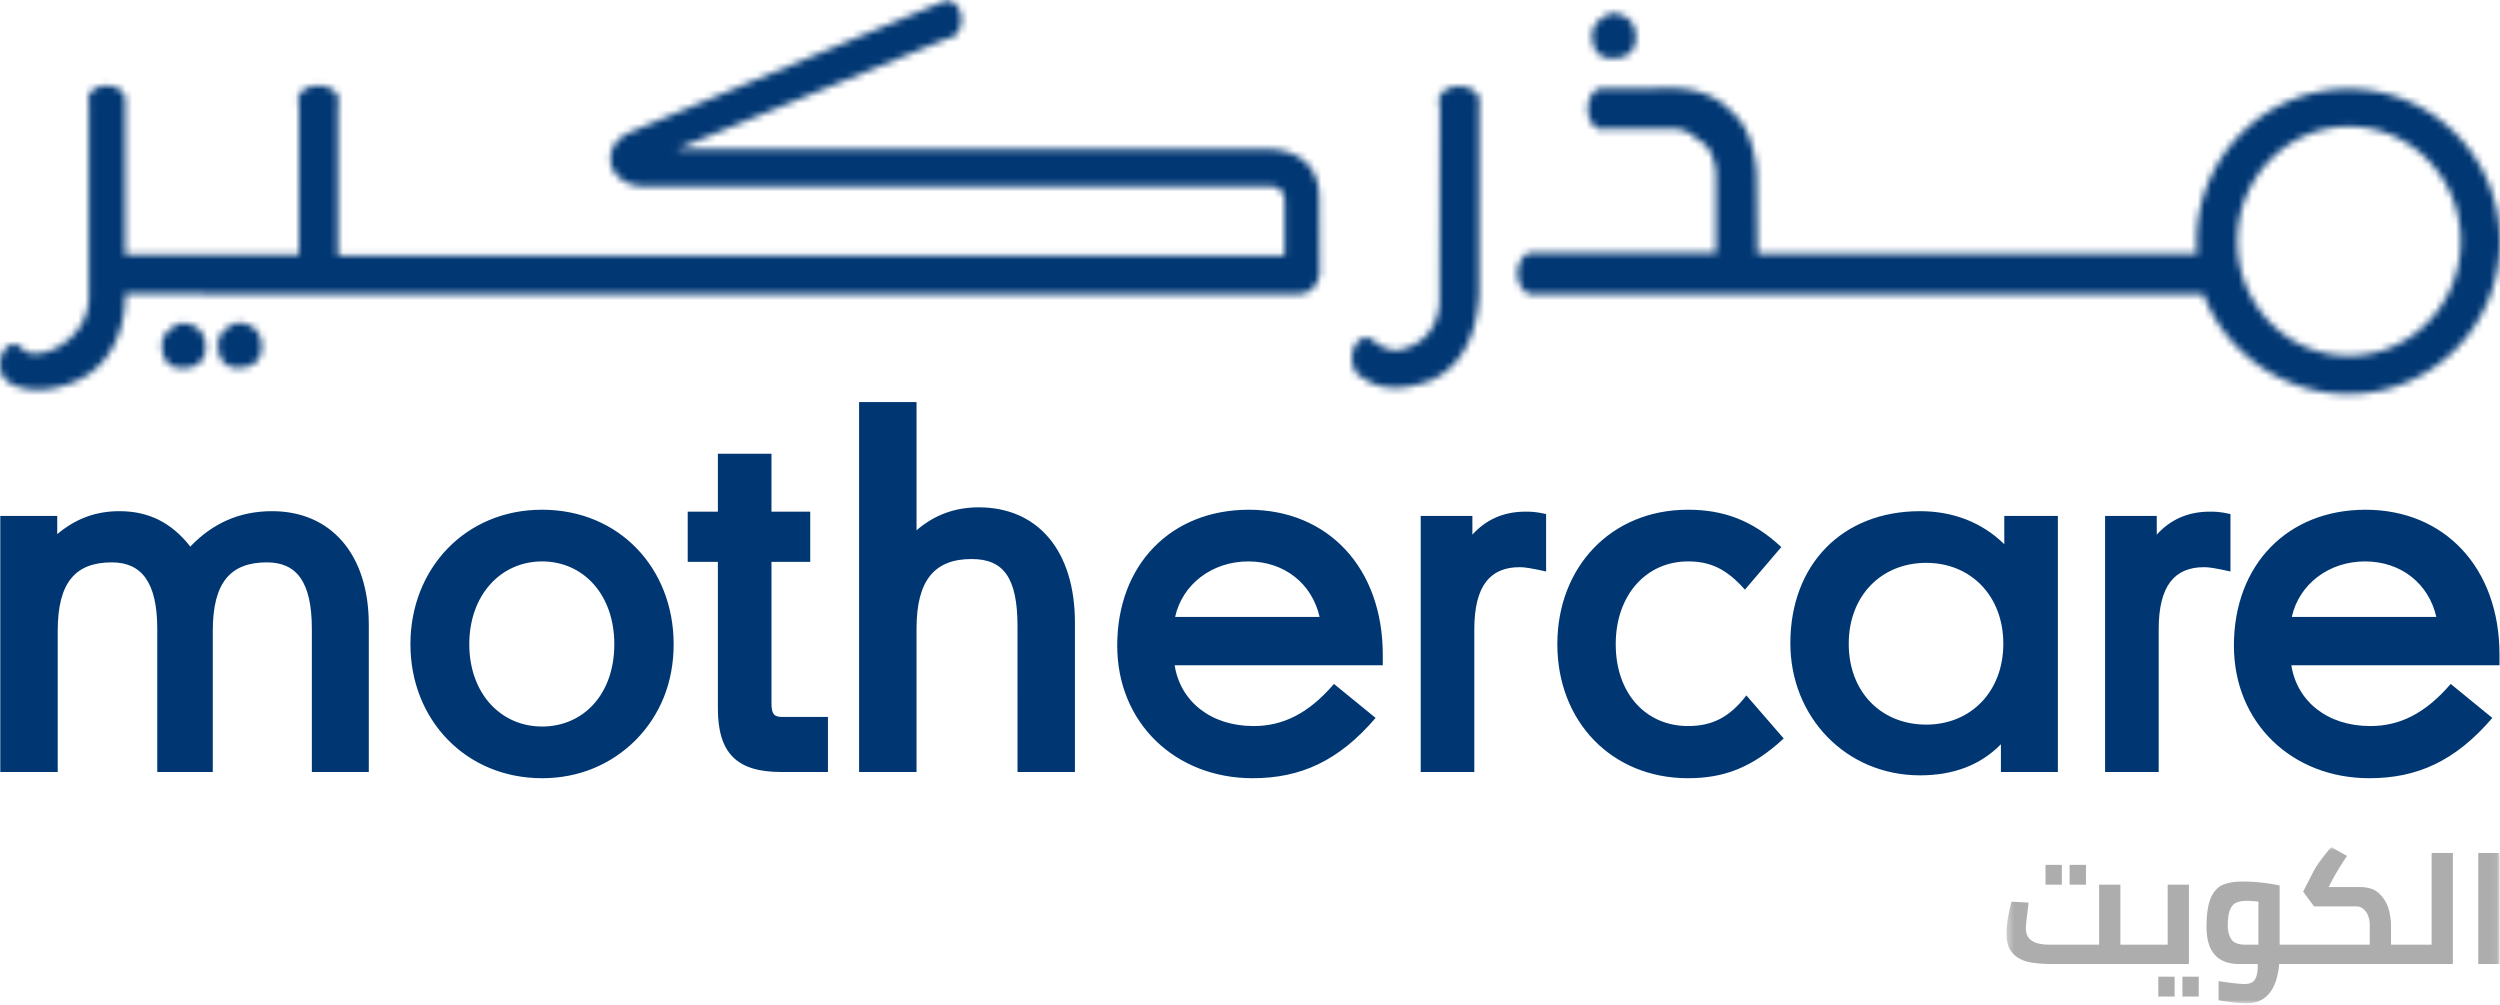 <svg xmlns="http://www.w3.org/2000/svg" xmlns:xlink="http://www.w3.org/1999/xlink" width="368" height="148" viewBox="0 0 368 148">
    <defs>
        <path id="a" d="M93.972 19.676L140.405.307v.106c1.208 0 2.102 1.224 2.102 2.768 0 1.543-.894 2.767-1.997 2.767l-39.972 16.335h86.616s8.193-.692 8.036 7.45l.053 10.855c-.473 3.087-2.994 2.98-2.994 2.98H19.437s.525 9.684-7.564 12.983c0 0-4.885 2.235-8.877.426 0 0-.736-.266-1.523-1.117 0 0-.474-1.012-.474-1.863 0-1.649.946-3.033 2.102-3.033.63 0 .893.479 1.576 1.011.578.373 1.839.745 4.097-.213 0 0 5.305-2.075 5.305-7.875V15.312c-.052-.106-.105-.212-.105-.319 0-1.17 1.208-2.075 2.731-2.075 1.524 0 2.732.905 2.732 2.075v22.828h25.58V15.685a1.433 1.433 0 0 1-.157-.638c0-1.171 1.312-2.129 2.994-2.129 1.628 0 2.994.958 2.994 2.129 0 .159-.052.372-.105.532v22.348h139.352v-7.875s.263-2.342-2.311-2.342H95.443s-3.152 0-4.36-2.766c0 0-1.366-3.459 2.889-5.268zm144.237-17.4s-2.889.851-2.836 3.299c.052 3.831 3.257 3.299 3.257 3.299s3.308.16 3.151-3.299c-.144-3.167-3.02-3.301-3.503-3.301-.045 0-.069.002-.069.002zm-25.422 12.877c0 .213.052.426.157.639l-.053 28.733s.263 6.119-6.145 7.343c0 0-1.418.161-3.257-1.117-.368-.478-.84-.745-1.366-.745-1.155 0-2.1 1.383-2.1 3.033 0 1.384.682 2.554 1.628 2.874 1.05.851 3.887 2.341 8.719.798 0 0 7.827-1.384 8.352-13.143V15.632c.052-.16.052-.32.052-.479 0-1.17-1.365-2.129-2.993-2.129-1.681 0-2.994.959-2.994 2.129zm33.931-1.862c.139-.004.276-.005.412-.005 6.114-.001 8.728 3.463 8.728 3.463 3.677 2.927 3.729 9.419 3.729 9.419l.106 11.493h64.765a20.675 20.675 0 0 1-.106-1.809c0-12.398 9.98-22.455 22.324-22.455C359.02 13.397 369 23.454 369 35.852c0 12.398-9.98 22.455-22.324 22.455-9.612 0-18.121-6.119-21.326-14.686h-99.012c-1.05-.16-1.943-1.49-1.943-3.086 0-1.65.945-2.98 2.048-3.033H253.6v-11.76c-.42-4.31-2.732-4.842-2.732-4.842-1.523-1.809-3.835-1.65-3.835-1.65h-9.664a1.825 1.825 0 0 1-.525.107c-1.156 0-2.102-1.33-2.102-3.033 0-1.544.789-2.821 1.839-2.98l10.137-.053zm83.623 22.508c0 9.333 7.302 16.868 16.345 16.868h.095c9.088 0 16.441-7.556 16.441-16.868 0-9.313-7.353-16.868-16.441-16.868-9.087 0-16.44 7.555-16.44 16.868zM35.93 47.825s.025-.002.069-.002c.484 0 3.358.134 3.502 3.3.159 3.46-3.15 3.3-3.15 3.3s-3.204.531-3.257-3.3c-.106-2.447 2.836-3.298 2.836-3.298zm-8.246.053l.068-.001c.484 0 3.359.133 3.503 3.3.158 3.459-3.151 3.3-3.151 3.3s-3.204.53-3.257-3.3c-.052-2.448 2.837-3.299 2.837-3.299z"/>
        <path id="c" d="M.355 23h72.573V0H.355z"/>
    </defs>
    <g fill="none" fill-rule="evenodd">
        <g fill="#003773">
            <path d="M79.787 114.553c-11.202 0-19.373-8.594-19.373-19.725 0-11.132 8.101-19.797 19.373-19.797 11.342 0 19.374 8.595 19.374 19.797 0 5.636-1.974 10.426-5.566 14.09-3.664 3.662-8.455 5.635-13.808 5.635M69.08 94.828c0 7.256 4.648 12.117 10.708 12.117 6.058 0 10.638-4.719 10.638-12.117 0-7.327-4.58-12.187-10.638-12.187-6.06 0-10.708 4.931-10.708 12.187M105.67 104.268V82.711h-4.439v-7.398h4.44V66.79h7.89v8.523h5.706v7.398h-5.707v20.781c0 1.691.422 2.043 1.62 2.043h6.693v8.102h-6.905c-6.48 0-9.298-2.747-9.298-9.369M149.778 92.22c0-7.184-2.043-9.931-6.763-9.931-5.426 0-8.1 3.099-8.1 10.215v21.135h-8.457V59.183h8.457V78.06c2.605-2.253 5.634-3.38 9.157-3.38 8.664 0 14.158 6.339 14.158 16.978v21.98h-8.452V92.22zM184.526 106.875c4.226 0 8.032-1.761 11.834-6.2l6.13 5.002c-5.424 6.342-11.06 8.877-18.104 8.877-11.338 0-19.931-8.103-19.931-19.515 0-11.974 7.959-20.006 19.366-20.006 11.624 0 19.725 8.524 19.725 21.346v1.548h-30.638c.844 5.354 5.354 8.948 11.618 8.948m-11.55-16.062h21.27c-1.126-4.931-5.212-8.172-10.496-8.172-5.348 0-9.716 3.38-10.773 8.172M217.018 92.644v20.993h-7.89v-37.69h7.607v2.75c2.044-2.256 4.65-3.384 7.82-3.384.704 0 1.48 0 3.032.354v8.453c-2.256-.494-3.171-.633-3.877-.633-4.366 0-6.692 2.747-6.692 9.157M229.24 94.828c0-11.34 7.89-19.797 19.231-19.797 5.215 0 9.512 1.55 13.738 5.497l-5.356 6.27c-2.746-3.102-5.14-4.157-8.382-4.157-6.127 0-10.636 4.931-10.636 12.187 0 7.325 4.508 12.047 10.636 12.047 3.454 0 6.06-1.199 8.596-4.51l5.496 6.341c-4.65 4.3-8.807 5.847-14.091 5.847-11.273 0-19.232-8.384-19.232-19.725M294.534 109.55c-3.027 3.103-7.041 4.58-11.904 4.58-10.918 0-19.09-8.595-19.09-19.443 0-11.553 7.606-19.442 19.09-19.442 4.933 0 9.158 1.69 12.4 4.86v-4.158h7.889v37.69h-8.385v-4.086zm-22.4-14.793c0 7.115 4.791 11.906 11.411 11.906 6.554 0 11.344-4.861 11.344-11.906 0-7.043-4.79-11.906-11.344-11.906-6.62 0-11.411 4.863-11.411 11.906zM317.759 92.644v20.993h-7.892v-37.69h7.609v2.75c2.044-2.256 4.649-3.384 7.82-3.384.706 0 1.48 0 3.028.354v8.453c-2.252-.494-3.171-.633-3.873-.633-4.368 0-6.692 2.747-6.692 9.157M348.906 106.875c4.228 0 8.032-1.761 11.838-6.2l6.127 5.002c-5.424 6.342-11.06 8.877-18.105 8.877-11.343 0-19.935-8.103-19.935-19.515 0-11.974 7.958-20.006 19.37-20.006 11.626 0 19.727 8.524 19.727 21.346v1.548h-30.644c.845 5.354 5.354 8.948 11.622 8.948m-11.552-16.062h21.274c-1.128-4.931-5.213-8.172-10.496-8.172-5.354 0-9.722 3.38-10.778 8.172M45.904 92.573c0-7.042-2.324-9.793-6.622-9.793-5.354 0-7.96 2.96-7.96 10.076v20.783H23.15V92.573c0-6.973-2.396-9.793-6.694-9.793-5.352 0-7.96 2.96-7.96 10.076v20.783H.043V75.947h8.383v2.677c2.678-2.253 5.637-3.38 9.159-3.38 4.298 0 7.678 1.69 10.426 5.214 3.31-3.454 7.255-5.214 12.047-5.214 8.592 0 14.229 6.27 14.229 16.697v21.698h-8.383V92.573z"/>
        </g>
        <g transform="translate(-1 -.307)">
            <mask id="b" fill="#fff">
                <use xlink:href="#a"/>
            </mask>
            <path fill="#013773" d="M-4 63.307h378v-68H-4z" mask="url(#b)"/>
        </g>
        <g transform="translate(295 124.693)">
            <mask id="d" fill="#fff">
                <use xlink:href="#c"/>
            </mask>
            <path fill="#ADADAD" d="M6.1 5.534h2.405V2.615H6.1zM9.649 5.534h2.405V2.615H9.649zM27.208 5.534H24.08v8.826h-6.958V5.534h-3.129v8.826H6.66c-2.305 0-3.456-.794-3.456-2.382 0-.42.077-1.198.233-2.335l.164-1.47-2.522-.14a28.274 28.274 0 0 0-.502 2.37c-.148.863-.222 1.63-.222 2.3 0 1.291.304 2.265.911 2.918.607.654 1.381 1.082 2.323 1.285.942.202 2.09.303 3.444.303h20.175V5.534zM22.701 21.996h2.405v-2.919h-2.405zM26.251 21.996h2.405v-2.919h-2.405zM37.435 14.36h-1.938c-1.027 0-1.712-.269-2.055-.806-.342-.537-.513-1.202-.513-1.996 0-1.028.11-1.802.327-2.323.217-.522.521-.872.91-1.05.39-.18.911-.27 1.565-.27.544 0 1.113.04 1.704.117v6.328zM62.935.863V14.36h-5.979v-2.849c0-.73-.113-1.517-.339-2.358-.225-.84-.673-1.596-1.342-2.265-.67-.669-1.627-1.004-2.872-1.004H47.78l.421-.817a34.707 34.707 0 0 1 2.288-3.76L48.176 0a24.73 24.73 0 0 0-1.494 1.833c-.53.708-.95 1.374-1.26 1.996L44.02 6.561l1.611 2.172h6.258c.53 0 .984.256 1.366.77.381.514.572 1.176.572 1.985v2.872H40.564V5.651a24.311 24.311 0 0 0-2.545-.409 25.05 25.05 0 0 0-2.872-.175c-1.23 0-2.222.167-2.977.501-.756.335-1.339.985-1.752 1.951-.412.965-.618 2.374-.618 4.226 0 3.642 1.611 5.464 4.833 5.464h2.71c0 .778-.068 1.378-.2 1.798-.132.42-.338.715-.619.887-.279.171-.669.257-1.167.257-.654 0-1.915-.14-3.783-.42v2.825c1.868.296 3.223.444 4.063.444 2.896 0 4.514-1.93 4.857-5.79h25.568V.862h-3.128zM69.799 17.209h3.129V.864h-3.129z" mask="url(#d)"/>
        </g>
    </g>
</svg>
